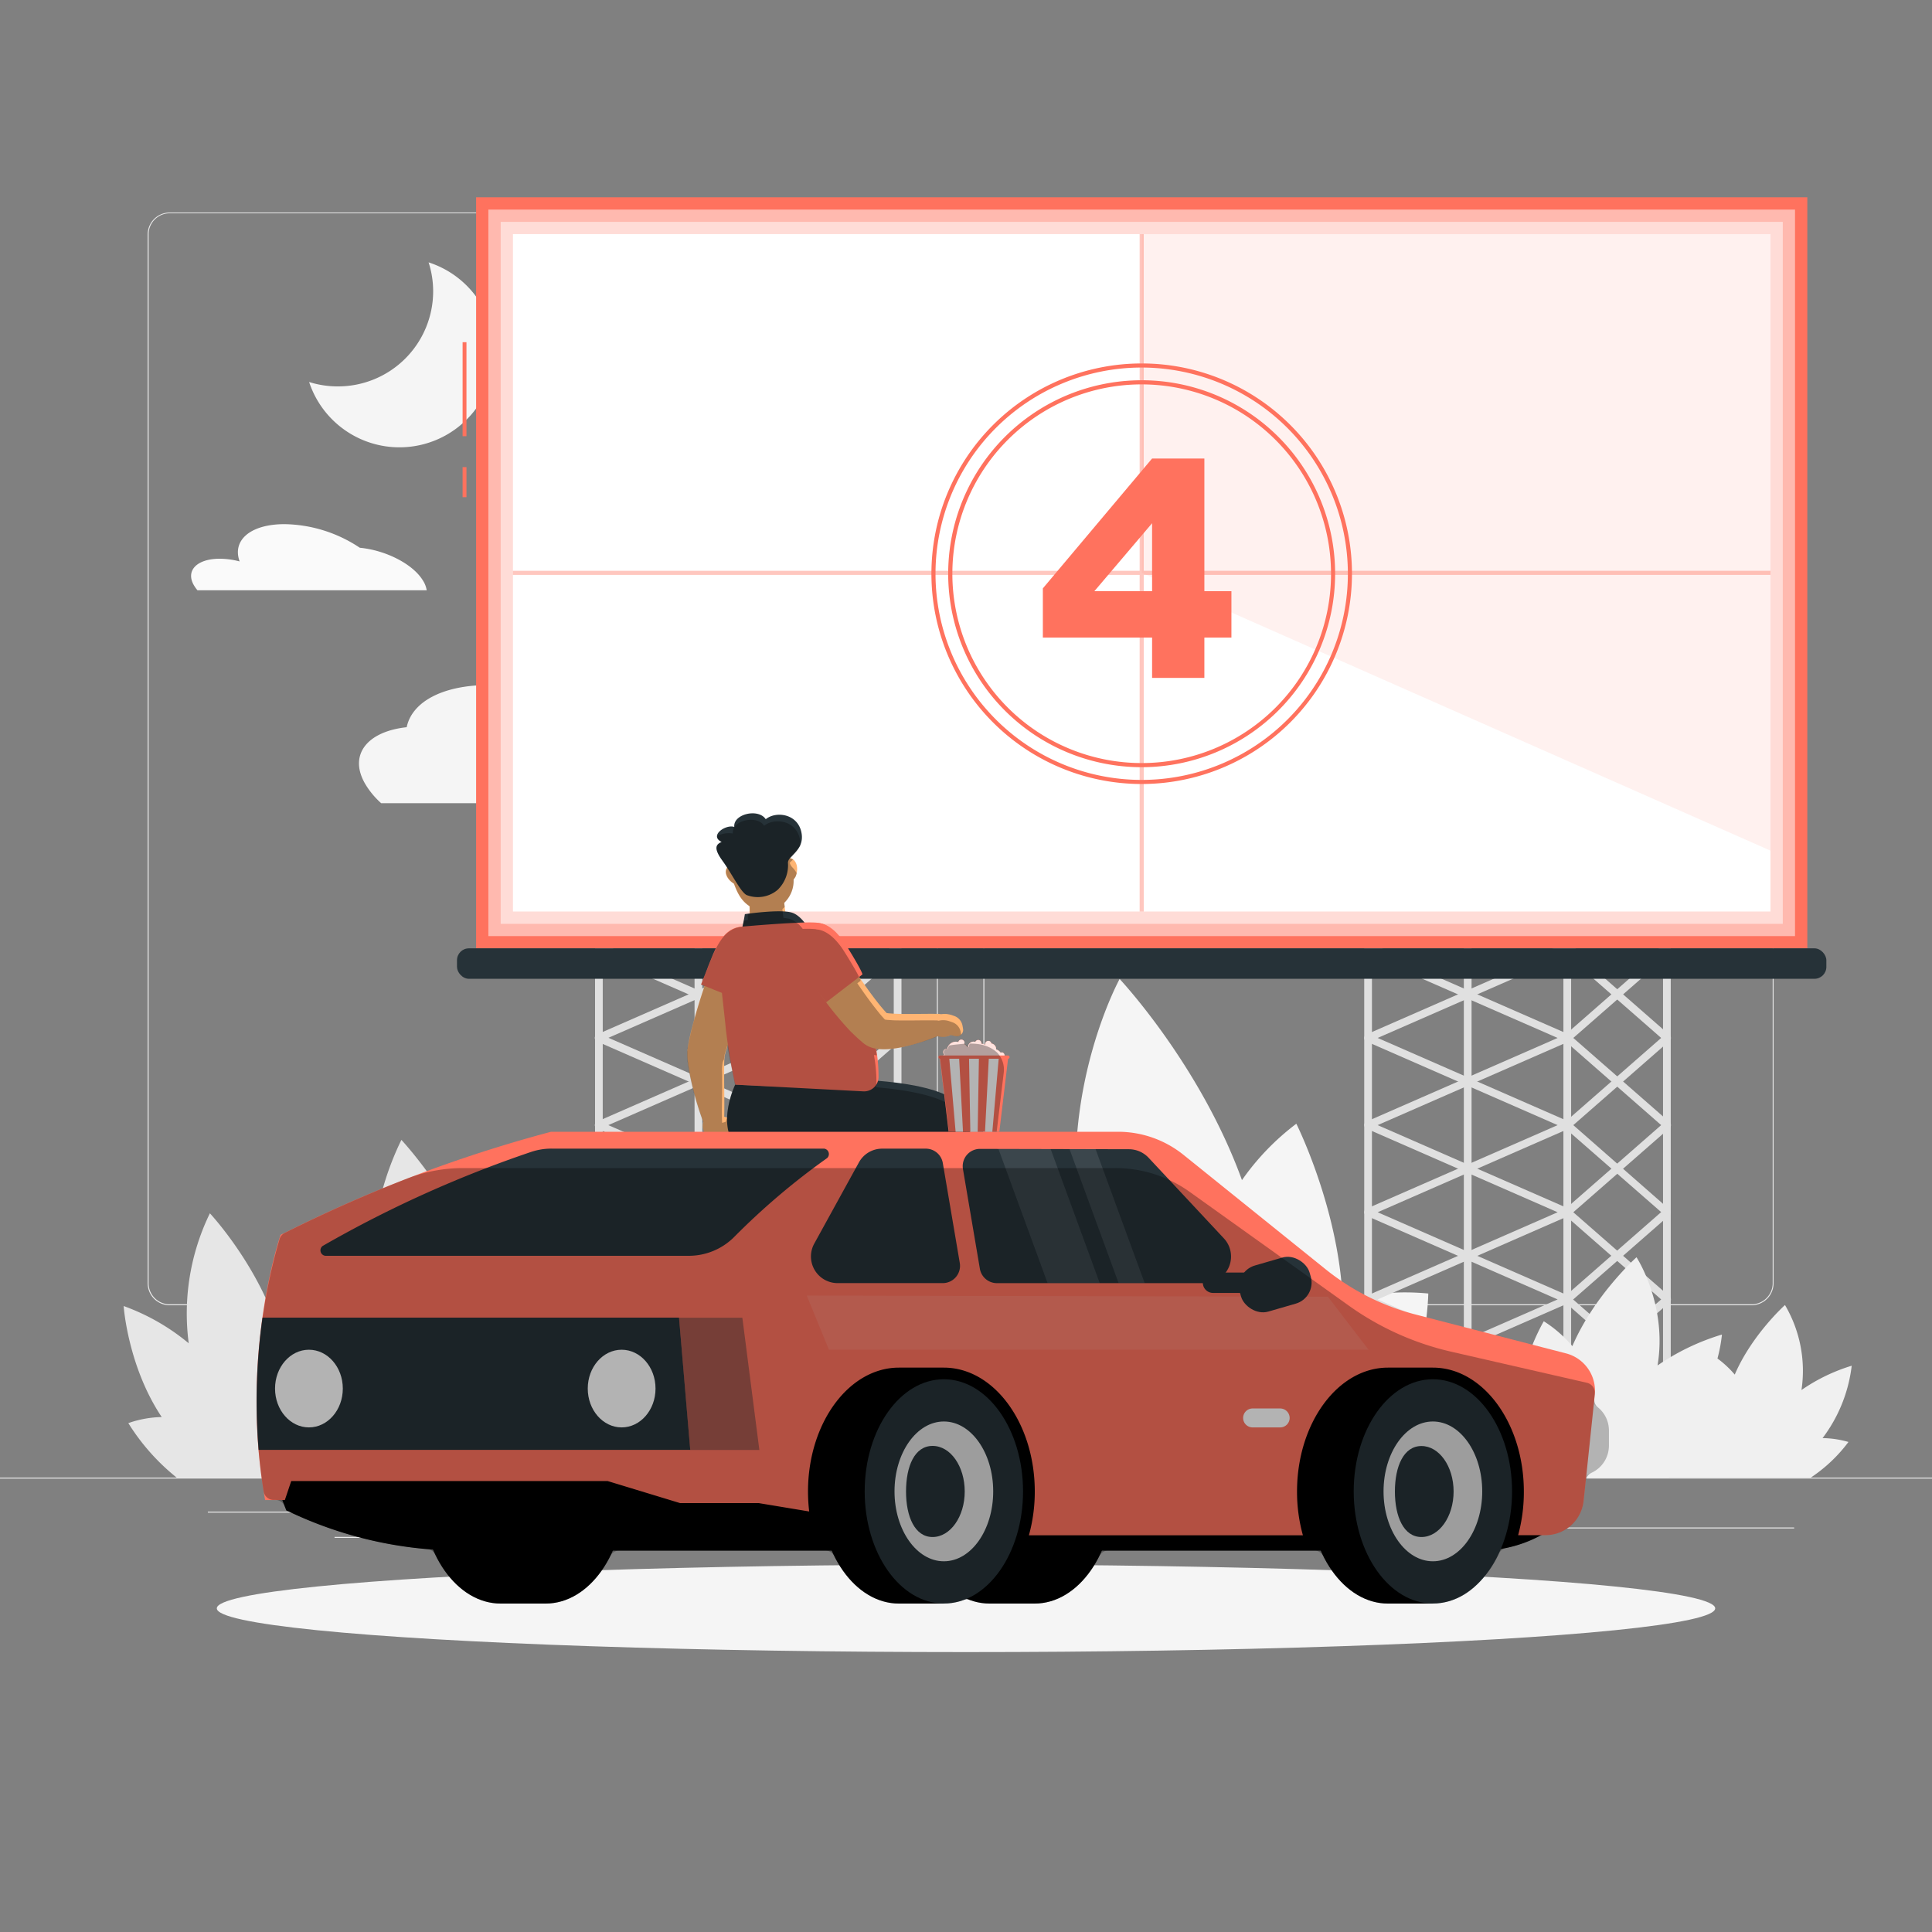 <svg xmlns="http://www.w3.org/2000/svg" viewBox="0 0 500 500"><rect x="0" y="0" width="500" height="500" fill="#808080" stroke="none"/><g id="freepik--background-complete--inject-5"><rect y="382.4" width="500" height="0.25" style="fill:#ebebeb"></rect><rect x="53.79" y="391.21" width="41.21" height="0.25" style="fill:#ebebeb"></rect><rect x="137.67" y="389.21" width="41.33" height="0.25" style="fill:#ebebeb"></rect><rect x="222.78" y="389.21" width="10" height="0.25" style="fill:#ebebeb"></rect><rect x="86.58" y="397.75" width="46.25" height="0.25" style="fill:#ebebeb"></rect><rect x="271.2" y="391.08" width="21.6" height="0.25" style="fill:#ebebeb"></rect><rect x="301.7" y="391.08" width="27.93" height="0.25" style="fill:#ebebeb"></rect><rect x="401.89" y="395.31" width="62.44" height="0.25" style="fill:#ebebeb"></rect><path d="M237,337.8H43.91a5.71,5.71,0,0,1-5.7-5.71V60.66A5.71,5.71,0,0,1,43.91,55H237a5.71,5.71,0,0,1,5.71,5.71V332.09A5.71,5.71,0,0,1,237,337.8ZM43.91,55.2a5.46,5.46,0,0,0-5.45,5.46V332.09a5.46,5.46,0,0,0,5.45,5.46H237a5.47,5.47,0,0,0,5.46-5.46V60.66A5.47,5.47,0,0,0,237,55.2Z" style="fill:#ebebeb"></path><path d="M453.31,337.8H260.21a5.72,5.72,0,0,1-5.71-5.71V60.66A5.72,5.72,0,0,1,260.21,55h193.1A5.71,5.71,0,0,1,459,60.66V332.09A5.71,5.71,0,0,1,453.31,337.8ZM260.21,55.2a5.47,5.47,0,0,0-5.46,5.46V332.09a5.47,5.47,0,0,0,5.46,5.46h193.1a5.47,5.47,0,0,0,5.46-5.46V60.66a5.47,5.47,0,0,0-5.46-5.46Z" style="fill:#ebebeb"></path><path d="M32,338a56,56,0,0,1,16.84,9.64A59.19,59.19,0,0,1,54.32,314s11,11.75,16.79,27.6a36.72,36.72,0,0,1,5.76-6.37,75.19,75.19,0,0,1-1.5-9.5A71.48,71.48,0,0,1,96.88,338a75.62,75.62,0,0,1,7-43s14.09,15,21.44,35.25a43.62,43.62,0,0,1,9.53-9.88s7.43,14.86,8.14,31a42.84,42.84,0,0,1,15-1.22s-.29,19.16-11,29.61a24.33,24.33,0,0,1-3.23,2.67h-98a56,56,0,0,1-12.55-14.13,27.77,27.77,0,0,1,8.64-1.57C33.05,353.55,32,338,32,338Z" style="fill:#e6e6e6"></path><path d="M183.53,316.82a82.93,82.93,0,0,1,24.87,14.24,87.41,87.41,0,0,1,8.13-49.73s16.29,17.34,24.78,40.76a54.67,54.67,0,0,1,8.52-9.41,109.28,109.28,0,0,1-2.21-14,105.83,105.83,0,0,1,31.76,18.19c-5-35.52,10.38-63.51,10.38-63.51s20.81,22.14,31.66,52.05a64.74,64.74,0,0,1,14.07-14.59s11,21.94,12,45.75a63.11,63.11,0,0,1,22.15-1.81s-.43,28.31-16.27,43.74a37.27,37.27,0,0,1-4.78,3.94H203.84c-11.35-8.7-18.54-20.87-18.54-20.87a41.06,41.06,0,0,1,12.76-2.31C185.12,339.8,183.53,316.82,183.53,316.82Z" style="fill:#f5f5f5"></path><path d="M431.39,382.4H354.06a1,1,0,0,1-1-1V201a1,1,0,0,1,1-1h77.33a1,1,0,0,1,1,1V381.4A1,1,0,0,1,431.39,382.4Zm-76.33-2h75.33V202H355.06Z" style="fill:#e0e0e0"></path><path d="M431.39,382.4a1,1,0,0,1-.66-.25L405,359.59a1,1,0,0,1,0-1.5l24.91-21.8L405,314.48a1,1,0,0,1,0-1.5l24.91-21.8L405,269.37a1,1,0,0,1,0-1.5l24.91-21.81L405,224.26a1,1,0,0,1,0-1.5l25.77-22.56a1,1,0,0,1,1.32,1.51l-24.92,21.8,24.92,21.8a1,1,0,0,1,0,1.51l-24.92,21.8,24.92,21.8a1,1,0,0,1,0,1.51l-24.92,21.8,24.92,21.8a1,1,0,0,1,.34.76,1,1,0,0,1-.34.75l-24.92,21.8,24.92,21.81a1,1,0,0,1-.66,1.75Z" style="fill:#e0e0e0"></path><path d="M405.61,382.4a1,1,0,0,1-.75-.34,1,1,0,0,1,.1-1.41l24.91-21.81L405,337a1,1,0,0,1-.35-.75,1,1,0,0,1,.35-.76l24.91-21.8L405,291.93a1,1,0,0,1,0-1.51l24.91-21.8L405,246.82a1,1,0,0,1,0-1.51l24.91-21.8L405,201.71a1,1,0,1,1,1.31-1.51l25.78,22.56a1,1,0,0,1,0,1.5l-24.92,21.8,24.92,21.81a1,1,0,0,1,0,1.5l-24.92,21.81L432.05,313a1,1,0,0,1,0,1.5l-24.92,21.81,24.92,21.8a1,1,0,0,1,0,1.5l-25.78,22.56A1,1,0,0,1,405.61,382.4Z" style="fill:#e0e0e0"></path><path d="M405.61,382.4a1,1,0,0,1-1-1V201a1,1,0,1,1,2,0V381.4A1,1,0,0,1,405.61,382.4Z" style="fill:#e0e0e0"></path><path d="M379.84,382.4a1,1,0,0,1-1-1V201a1,1,0,0,1,2,0V381.4A1,1,0,0,1,379.84,382.4Z" style="fill:#e0e0e0"></path><path d="M354.06,382.4a1,1,0,0,1-.92-.6,1,1,0,0,1,.52-1.32l49.46-21.64L353.66,337.2a1,1,0,0,1,0-1.83l49.46-21.64-49.46-21.64a1,1,0,0,1,0-1.83l49.46-21.64L353.66,247a1,1,0,0,1,0-1.83l49.46-21.64-49.46-21.64a1,1,0,1,1,.8-1.83L406,222.59a1,1,0,0,1,.6.92,1,1,0,0,1-.6.91l-49.46,21.64L406,267.7a1,1,0,0,1,0,1.84l-49.46,21.64L406,312.81a1,1,0,0,1,0,1.84l-49.46,21.64L406,357.93a1,1,0,0,1,.6.91,1,1,0,0,1-.6.92l-51.55,22.55A1,1,0,0,1,354.06,382.4Z" style="fill:#e0e0e0"></path><path d="M405.61,382.4a1,1,0,0,1-.4-.09l-51.55-22.55a1,1,0,0,1-.6-.92,1,1,0,0,1,.6-.91l49.46-21.64-49.46-21.64a1,1,0,0,1,0-1.84l49.46-21.63-49.46-21.64a1,1,0,0,1,0-1.84l49.46-21.64-49.46-21.64a1,1,0,0,1-.6-.91,1,1,0,0,1,.6-.92L405.21,200a1,1,0,1,1,.8,1.83l-49.46,21.64L406,245.15a1,1,0,0,1,0,1.83l-49.46,21.64L406,290.26a1,1,0,0,1,0,1.83l-49.46,21.64L406,335.37a1,1,0,0,1,0,1.83l-49.46,21.64L406,380.48a1,1,0,0,1-.4,1.92Z" style="fill:#e0e0e0"></path><path d="M128,91.33A24.62,24.62,0,0,1,80,98.86,24.32,24.32,0,0,0,87.48,100,24.62,24.62,0,0,0,112.1,75.42a24.31,24.31,0,0,0-1.18-7.52A24.61,24.61,0,0,1,128,91.33Z" style="fill:#f5f5f5"></path><path d="M93.12,141.76a36,36,0,0,0-19.48-6.11c-8.84,0-13.61,4.17-11.62,9.65a20.41,20.41,0,0,0-5.16-.7c-6,0-9,3.17-6.55,7.08a9.57,9.57,0,0,0,.79,1.08h59.33a6.6,6.6,0,0,0-1-2.56C106.82,145.94,99.82,142.4,93.12,141.76Z" style="fill:#fafafa"></path><path d="M105.25,188.2c1.35-6.5,9.19-10.92,21.36-10.92,15.79,0,33.52,7.46,42.05,17.26a21.23,21.23,0,0,1,7.69-1.25c10.77,0,23,5.67,27.3,12.65a11.54,11.54,0,0,1,1,1.93h-106a21.39,21.39,0,0,1-3.88-4.57C90,195.67,94.7,189.35,105.25,188.2Z" style="fill:#f5f5f5"></path><path d="M479.22,353.45a46.55,46.55,0,0,0-13,6.29,33.54,33.54,0,0,0-4.27-22s-8.55,7.66-13,18a26.22,26.22,0,0,0-4.47-4.16,40.33,40.33,0,0,0,1.16-6.2,59.53,59.53,0,0,0-16.67,8c2.62-15.68-5.44-28-5.44-28s-10.92,9.78-16.61,23a31.93,31.93,0,0,0-7.39-6.44s-5.76,9.69-6.31,20.2a39.19,39.19,0,0,0-11.62-.8s.23,12.5,8.54,19.31a19.39,19.39,0,0,0,2.51,1.74h76a39.32,39.32,0,0,0,9.73-9.21,25.33,25.33,0,0,0-6.7-1A38.53,38.53,0,0,0,479.22,353.45Z" style="fill:#f0f0f0"></path><path d="M232.3,382.4H155a1,1,0,0,1-1-1V201a1,1,0,0,1,1-1H232.3a1,1,0,0,1,1,1V381.4A1,1,0,0,1,232.3,382.4Zm-76.33-2H231.3V202H156Z" style="fill:#e0e0e0"></path><path d="M232.3,382.4a1,1,0,0,1-.65-.25l-25.78-22.56a1,1,0,0,1,0-1.5l24.92-21.8-24.92-21.81a1,1,0,0,1,0-1.5l24.92-21.8-24.92-21.81a1,1,0,0,1,0-1.5l24.92-21.81-24.92-21.8a1,1,0,0,1,0-1.5l25.78-22.56a1,1,0,1,1,1.31,1.51L208,223.51,233,245.31a1,1,0,0,1,0,1.51L208,268.62,233,290.42a1,1,0,0,1,0,1.51L208,313.73,233,335.53a1,1,0,0,1,.34.76,1,1,0,0,1-.34.75L208,358.84,233,380.65a1,1,0,0,1,.1,1.41A1,1,0,0,1,232.3,382.4Z" style="fill:#e0e0e0"></path><path d="M206.53,382.4a1,1,0,0,1-.76-.34,1,1,0,0,1,.1-1.41l24.92-21.81L205.87,337a1,1,0,0,1-.34-.75,1,1,0,0,1,.34-.76l24.92-21.8-24.92-21.8a1,1,0,0,1,0-1.51l24.92-21.8-24.92-21.8a1,1,0,0,1,0-1.51l24.92-21.8-24.92-21.8a1,1,0,1,1,1.31-1.51L233,222.76a1,1,0,0,1,0,1.5L208,246.06,233,267.87a1,1,0,0,1,0,1.5L208,291.18,233,313a1,1,0,0,1,0,1.5L208,336.29,233,358.09a1,1,0,0,1,0,1.5l-25.78,22.56A1,1,0,0,1,206.53,382.4Z" style="fill:#e0e0e0"></path><path d="M206.53,382.4a1,1,0,0,1-1-1V201a1,1,0,0,1,2,0V381.4A1,1,0,0,1,206.53,382.4Z" style="fill:#e0e0e0"></path><path d="M180.75,382.4a1,1,0,0,1-1-1V201a1,1,0,0,1,2,0V381.4A1,1,0,0,1,180.75,382.4Z" style="fill:#e0e0e0"></path><path d="M155,382.4a1,1,0,0,1-.92-.6,1,1,0,0,1,.52-1.32L204,358.84,154.57,337.2a1,1,0,0,1,0-1.83L204,313.73l-49.46-21.64a1,1,0,0,1,0-1.83L204,268.62,154.57,247a1,1,0,0,1,0-1.83L204,223.51l-49.46-21.64a1,1,0,0,1-.52-1.32,1,1,0,0,1,1.32-.51l51.56,22.55a1,1,0,0,1,.6.92,1,1,0,0,1-.6.91l-49.46,21.64,49.46,21.64a1,1,0,0,1,0,1.84l-49.46,21.64,49.46,21.63a1,1,0,0,1,0,1.84l-49.46,21.64,49.46,21.64a1,1,0,0,1,.6.91,1,1,0,0,1-.6.92l-51.56,22.55A.93.93,0,0,1,155,382.4Z" style="fill:#e0e0e0"></path><path d="M206.53,382.4a.93.93,0,0,1-.4-.09l-51.56-22.55a1,1,0,0,1-.6-.92,1,1,0,0,1,.6-.91L204,336.29l-49.46-21.64a1,1,0,0,1,0-1.84L204,291.18l-49.46-21.64a1,1,0,0,1,0-1.84L204,246.06l-49.46-21.64a1,1,0,0,1-.6-.91,1,1,0,0,1,.6-.92L206.13,200a1,1,0,0,1,.8,1.83l-49.46,21.64,49.46,21.64a1,1,0,0,1,0,1.83l-49.46,21.64,49.46,21.64a1,1,0,0,1,0,1.83l-49.46,21.64,49.46,21.64a1,1,0,0,1,0,1.83l-49.46,21.64,49.46,21.64a1,1,0,0,1-.4,1.92Z" style="fill:#e0e0e0"></path></g><g id="freepik--Shadow--inject-5"><ellipse id="freepik--path--inject-5" cx="250" cy="416.24" rx="193.89" ry="11.32" style="fill:#f5f5f5"></ellipse></g><g id="freepik--Screen--inject-5"><rect x="119.72" y="88.56" width="1" height="24.33" style="fill:#FF725E"></rect><rect x="119.72" y="120.89" width="1" height="7.78" style="fill:#FF725E"></rect><rect x="123.22" y="51.06" width="344.51" height="194.37" style="fill:#FF725E"></rect><rect x="201.46" y="-20.83" width="188.02" height="338.16" transform="translate(443.72 -147.22) rotate(90)" style="fill:#fff;opacity:0.5"></rect><rect x="204.64" y="-17.66" width="181.67" height="331.8" transform="translate(443.72 -147.22) rotate(90)" style="fill:#fff;opacity:0.5"></rect><rect x="207.81" y="-14.48" width="175.31" height="325.45" transform="translate(443.72 -147.22) rotate(90)" style="fill:#fff"></rect><polygon points="295.47 148.25 295.47 60.59 458.19 60.59 458.19 220.14 295.47 148.25" style="fill:#FF725E;opacity:0.1"></polygon><rect x="118.27" y="245.43" width="354.39" height="7.88" rx="3.08" style="fill:#263238"></rect><g style="opacity:0.4"><rect x="294.94" y="60.59" width="1.06" height="175.31" style="fill:#FF725E"></rect><rect x="132.75" y="147.72" width="325.45" height="1.06" style="fill:#FF725E"></rect></g><path d="M298.16,165H269.89V152.27l28.27-33.61h13.53V153h7v12h-7v10.44H298.16Zm0-12V135.41L283.22,153Z" style="fill:#FF725E"></path><path d="M295.47,202.9a54.42,54.42,0,1,1,54.42-54.42A54.48,54.48,0,0,1,295.47,202.9Zm0-107.78a53.36,53.36,0,1,0,53.36,53.36A53.42,53.42,0,0,0,295.47,95.12Z" style="fill:#FF725E"></path><path d="M295.47,198.55a50.07,50.07,0,1,1,50.06-50.07A50.12,50.12,0,0,1,295.47,198.55Zm0-99.07a49,49,0,1,0,49,49A49.05,49.05,0,0,0,295.47,99.48Z" style="fill:#FF725E"></path></g><g id="freepik--Character--inject-5"><path d="M196.35,248.55,192.46,259c-1.29,3.45-2.61,6.92-3.72,10.3-.29.85-.55,1.67-.81,2.5l-.33,1.19-.08.3a.44.44,0,0,0,0-.12l0,.09,0,.2c-.06.62-.11,1.5-.11,2.36v2.69c0,3.66.11,7.45,0,11.22v0a2.73,2.73,0,0,1-5.29.86,81.48,81.48,0,0,1-3.28-11.11c-.21-1-.4-1.92-.56-2.92a25.82,25.82,0,0,1-.39-3.26v-.51l0-.61c0-.23,0-.55.09-.82L178,271l.29-1.57c.21-1,.42-2,.67-2.94,1-3.85,2.09-7.5,3.31-11.14s2.55-7.17,4-10.74a5.41,5.41,0,0,1,10.08,4Z" style="fill:#ffb573"></path><path d="M192.05,239.87c5.88-.23,8.89,4,4.61,12.15-3.67,7-4.23,7.22-4.23,7.22l-11-4.46C184.45,247.7,186,240.11,192.05,239.87Z" style="fill:#FF725E"></path><path d="M187.72,289.08l-.86-.22c-2.48-.41-3,.2-4.78,1.37h0a3.33,3.33,0,0,0,3.68,4.41,3.78,3.78,0,0,0,1.43-.57l1.24.2a1.65,1.65,0,0,0,1.86-2l-.2-.78A3.27,3.27,0,0,0,187.72,289.08Z" style="fill:#ffb573"></path><polygon points="245.54 331.53 250.12 328.09 243.3 316.4 238.72 319.84 245.54 331.53" style="fill:#ffb573"></polygon><path d="M249.5,326.43l-5.58,3.29a.41.41,0,0,0-.17.56l2.33,4.57a1,1,0,0,0,1.39.37c1.92-1.17,2.57-1.92,5-3.37,1.51-.89,4.35-2.35,6.83-3.91s.21-3-1.24-2.31c-2.26,1-5.5.88-7.56.61A1.64,1.64,0,0,0,249.5,326.43Z" style="fill:#263238"></path><path d="M251.77,326.26a6.74,6.74,0,0,1-1.43.6.13.13,0,0,1-.16-.18c.09-.2.93-2,1.68-2.11a.49.49,0,0,1,.46.17.74.74,0,0,1,.23.71A1.59,1.59,0,0,1,251.77,326.26Zm-1.21.25c1-.35,1.63-.76,1.73-1.13a.5.5,0,0,0-.16-.46.26.26,0,0,0-.23-.09C251.5,324.9,250.92,325.8,250.56,326.51Z" style="fill:#FF725E"></path><path d="M250.37,326.85l-.06,0a.14.14,0,0,1-.12-.06c0-.05-1-1.42-.78-2.2a.69.69,0,0,1,.4-.45.52.52,0,0,1,.63.11,3,3,0,0,1,0,2.53Zm-.51-2.41a.37.37,0,0,0-.19.25,3,3,0,0,0,.61,1.77,2.78,2.78,0,0,0,0-2,.24.24,0,0,0-.32,0Z" style="fill:#FF725E"></path><polygon points="238.72 319.84 243.3 316.4 247.2 323.09 242.48 326.29 238.72 319.84" style="opacity:0.2"></polygon><path d="M207.05,281.45s27.4,4.3,28.9,9.8a141.4,141.4,0,0,0,11.2,29l-7.84,3.48s-12.24-10.25-16.7-22.58c-20.66,1.21-28.32.73-32.45-4.78-4.56-6.09.13-15.65.13-15.65Z" style="fill:#263238"></path><polygon points="240.06 325.85 248.11 320.99 246.72 317.73 238.04 323.18 240.06 325.85" style="fill:#FF725E"></polygon><path d="M192.92,229.31l4-2.3,5.86,3.61a41.7,41.7,0,0,0,.58,6.06,3.5,3.5,0,0,0,2.7,3c.76.25,1.48.57,1.64,1.24s-.31,1.86-3.61,2.59a17.66,17.66,0,0,1-9.51-.61c-1.46-.46-1.25-1.11-1-2.47C194.19,237,194.26,232.67,192.92,229.31Z" style="fill:#ffb573"></path><path d="M191.49,242.2a40,40,0,0,0,1.28-5.62s9.08-1.35,12.18-.39,5.37,6,5.37,6Z" style="fill:#263238"></path><path d="M188.46,224.24c1.73,5.3,2.47,8.5,5.9,10.51,5.17,3,11.15-1.28,11-7-.11-5.17-2.92-13-8.74-13.66A7.74,7.74,0,0,0,188.46,224.24Z" style="fill:#ffb573"></path><path d="M202.22,223.9a5.15,5.15,0,0,0,.5,3.59c.8,1.4,2.55.72,3.19-.72s.54-3.48-.68-4.37S202.57,222.39,202.22,223.9Z" style="fill:#ffb573"></path><path d="M191.08,224.24a5.09,5.09,0,0,1,2.09,3c.37,1.56-1.37,2.27-2.82,1.65s-2.77-2.17-2.5-3.65S189.79,223.37,191.08,224.24Z" style="fill:#ffb573"></path><path d="M201.21,230.33a8,8,0,0,1-8,1.3c-1.6-.85-3.81-5.55-6.24-8.88s-1.63-4.25-.21-4.87c-3.34-1.59,1.07-4.62,3.27-3.87-.35-3.37,6.27-4.88,8.14-2,2.79-2.25,8.6-1.35,9.31,3.85.6,4.37-3.73,5.61-3.55,7.53A8.83,8.83,0,0,1,201.21,230.33Z" style="fill:#263238"></path><polygon points="260.76 334.2 265.59 331.04 259.41 319.16 254.58 322.32 260.76 334.2" style="fill:#ffb573"></polygon><polygon points="257.58 328.08 262.5 325.09 259.41 319.16 254.58 322.32 257.58 328.08" style="opacity:0.2"></polygon><path d="M264.77,328.51l-6.42.9a.41.41,0,0,0-.37.45l.4,5.12a1,1,0,0,0,1.14.87c2.23-.35,3.1-1,5.88-1.56a74.81,74.81,0,0,0,8.14-1.69c2.24-.78,1.77-2.92-.14-2.71-2.46.27-5.81-.12-7.6-1.16A1.66,1.66,0,0,0,264.77,328.51Z" style="fill:#263238"></path><path d="M221.33,279.42s25.63.26,28,8.25C256.28,310.41,262,321,262,321l-7.49,4.54s-12.88-12.44-17.92-28.46c-12.11-.57-29.82,6.77-34.84-2.22-4.42-7.95-.54-13.65-.54-13.65Z" style="fill:#263238"></path><polygon points="254.85 327.6 263.6 322.59 262.33 318.96 252.7 324.3 254.85 327.6" style="fill:#FF725E"></polygon><path d="M266.93,329.23a7.28,7.28,0,0,1-1.55,0,.14.14,0,0,1-.12-.09.15.15,0,0,1,0-.14c.16-.15,1.63-1.48,2.36-1.3a.48.48,0,0,1,.36.33.74.74,0,0,1-.06.74A1.6,1.6,0,0,1,266.93,329.23Zm-1.21-.24c1,.06,1.8-.08,2-.38a.49.49,0,0,0,0-.49.23.23,0,0,0-.17-.16C267.2,327.86,266.32,328.48,265.72,329Z" style="fill:#FF725E"></path><path d="M265.41,329.23h-.06a.15.15,0,0,1-.09-.1c0-.07-.37-1.69.13-2.33a.64.64,0,0,1,.53-.26.51.51,0,0,1,.54.33,2.92,2.92,0,0,1-1,2.33A.07.07,0,0,1,265.41,329.23Zm.46-2.42a.38.38,0,0,0-.27.16,2.9,2.9,0,0,0-.12,1.86,2.76,2.76,0,0,0,.73-1.87c0-.07-.08-.16-.28-.16Z" style="fill:#FF725E"></path><path d="M211.44,238.8c-3.54-.41-19.31,1-19.31,1a6.32,6.32,0,0,0-6,6.06c-.18,4.91,1.17,14.73,1.7,20.27a134.55,134.55,0,0,0,2.47,14.58l33.06,1.73a3.74,3.74,0,0,0,4-3.68c.06-13.82-6.21-19.62-10.34-34.66C216.28,241.6,215,239.22,211.44,238.8Z" style="fill:#FF725E"></path><path d="M216.32,243.84c1.82,2.74,3.71,5.61,5.59,8.36s3.81,5.5,5.79,7.94c.48.6,1,1.19,1.46,1.72l.36.39.18.19.09.1s.06.06,0,0l-.19-.15a2.21,2.21,0,0,0-.84-.41c-.1,0-.11,0-.05,0a6.22,6.22,0,0,0,1.63.29c.71.06,1.5.1,2.3.12,3.21.08,6.68-.05,10.1,0h.09a2.73,2.73,0,0,1,1,5.24A52,52,0,0,1,233.46,271a27.75,27.75,0,0,1-2.89.45,15.92,15.92,0,0,1-3.55,0,7.82,7.82,0,0,1-1.32-.29,6.44,6.44,0,0,1-2-1l-.32-.25-.1-.09-.15-.12-.29-.26-.58-.5c-.76-.68-1.45-1.36-2.12-2a87.56,87.56,0,0,1-7-8.44c-2.13-2.9-4.11-5.79-6-8.92a5.41,5.41,0,0,1,9.14-5.79Z" style="fill:#ffb573"></path><path d="M206.32,242.68c2.79-5.19,7.92-5.65,12.81,2.18,4.2,6.74,4.07,7.32,4.07,7.32l-9.43,7.24C209.22,253.2,203.47,248,206.32,242.68Z" style="fill:#FF725E"></path><path d="M246.93,262.92l-.84-.29c-2.44-.59-3,0-4.87,1l-1.31,2.94c3.46,3,6.11,1.29,6.11,1.29l1.22.29a1.65,1.65,0,0,0,2-1.88l-.14-.79A3.28,3.28,0,0,0,246.93,262.92Z" style="fill:#ffb573"></path><path d="M254.08,326.42l-1.38-2.12.43-.24a84.92,84.92,0,0,1-11.19-15.12c1.28,3.16,2.45,5.73,3.35,7.62-1.28-1.83-2.58-3.84-3.83-6,1.69,4.15,3.18,7.3,4.14,9.2l.64-.41.95,2.2-.66.4.57,1-1,.63,2.71,4.65.26-.15a1.18,1.18,0,0,1,.37-.14,2.71,2.71,0,0,1-.46-1.68s0-.05,0-.08l.21.36a3.41,3.41,0,0,0,.49,1.35h.19a2.53,2.53,0,0,0-.11-1.79l0,0a2.92,2.92,0,0,1-.14-.31.46.46,0,0,1,.35.14l.18.34a2.92,2.92,0,0,1,.09,1.13c.32-.53.76-1.1,1.17-1.16a.44.44,0,0,1,.35.1l-.14.07h.26a.73.73,0,0,1,.21.7,1.53,1.53,0,0,1-.77.81l-.17.09a20,20,0,0,0,2.48.07l-1.06-1.63C253.05,326.43,253.56,326.44,254.08,326.42Zm-1.76-1.68a.74.74,0,0,1,.23.71l0,.07-.23-.25a.49.49,0,0,0-.15-.35.26.26,0,0,0-.23-.09h0l-.18-.21.15-.06A.49.49,0,0,1,252.32,324.74Zm-5.6-7,.79,1.84-1.2-1.59Zm5.51,8.18h0l0,0Z" style="fill:none"></path><path d="M251.81,327a.48.48,0,0,0-.16-.46.26.26,0,0,0-.22-.09c-.36.06-.85.77-1.21,1.43l.39,0C251.3,327.61,251.74,327.29,251.81,327Z" style="fill:none"></path><path d="M187.93,271.75l-.33,1.19-.08.3a.44.44,0,0,0,0-.12l0,.09,0,.2c0,.2,0,.45-.06.7l0,0a3.88,3.88,0,0,0-.35.78,9.67,9.67,0,0,0-.15,2.46v2.7c.05,3.43-.17,7.34,0,10.52l.93-.28c.14-.34.18-.64.37-1.08a23.68,23.68,0,0,1,2.1-8.55c-.53-2.95-1.31-5.94-1.94-10.23Z" style="fill:none"></path><path d="M267.27,330.22a.46.46,0,0,0,0-.49.23.23,0,0,0-.17-.16c-.35-.08-1.07.38-1.65.84l.4.2C266.59,330.59,267.09,330.46,267.27,330.22Z" style="fill:none"></path><path d="M251.89,324.84h0a.26.26,0,0,1,.23.09.49.49,0,0,1,.15.35l.23.25,0-.07a.74.74,0,0,0-.23-.71.49.49,0,0,0-.46-.17l-.15.06Z" style="opacity:0.3"></path><path d="M246.72,317.73l-.41.25,1.2,1.59Z" style="opacity:0.3"></path><path d="M265.4,334.29a74.81,74.81,0,0,0,8.14-1.69,2.87,2.87,0,0,0,.89-.49,1.45,1.45,0,0,0-1.5-.61,16.15,16.15,0,0,1-6.47-.66,1.65,1.65,0,0,0,1-.45.76.76,0,0,0,.06-.75.48.48,0,0,0-.36-.33c-.4-.1-1,.26-1.53.62a2.85,2.85,0,0,0,.36-1.09l-.07,0,.08-.06a1.09,1.09,0,0,0,0-.26.47.47,0,0,0-.15-.19l-.14.22,0,.06a2.51,2.51,0,0,1-.61,1.69l-.16-.06a2.57,2.57,0,0,1,.16-1.62.4.4,0,0,1,.27-.16h0l0-.26a.77.77,0,0,0-.26.07,2.83,2.83,0,0,0,0,.3,1.51,1.51,0,0,0-.3,0,2.92,2.92,0,0,0-.17,1.62,1.79,1.79,0,0,0-.4,0l-.45.07-2.56-4.93,1-.58-.54-1,1-.56-.88-2.52-1,.57c-1.76-3.59-6.47-13.94-11.91-31.86-1.68-5.54-14.52-7.36-22.23-8a3.85,3.85,0,0,0,.15-1,39.37,39.37,0,0,0-.64-7.35l.35.06.39,0q-.12-.87-.27-1.71l.36.07a15.92,15.92,0,0,0,3.55,0,27.75,27.75,0,0,0,2.89-.45,52.2,52.2,0,0,0,9.27-2.83,4.3,4.3,0,0,0,3.29-.3l1.22.3a1.65,1.65,0,0,0,1.52-.4l-.12-.66a3.28,3.28,0,0,0-2.18-2.56l-.84-.29a4.94,4.94,0,0,0-2.67-.1,2.8,2.8,0,0,0-.58-.08h-.09c-3.42-.06-6.89.07-10.11,0-.79,0-1.58-.06-2.29-.12-.3,0-.59-.06-.86-.1l-.33-.36c-.48-.52-1-1.12-1.46-1.72-1.83-2.26-3.61-4.76-5.35-7.31l.85-.65a2.79,2.79,0,0,0-.36-.92l0,0h0c-.45-.94-1.45-2.77-3.69-6.36-2.47-4-5-5.79-7.27-6-.14,0-.26-.07-.42-.09a27.69,27.69,0,0,0-3.24-.06,7.35,7.35,0,0,0-3.25-2.55,8.33,8.33,0,0,0-1.73-.28c-.08-.6-.19-1.44-.28-2.27.19-.18.39-.36.6-.53,0-.35-.09-.72-.13-1.08a8,8,0,0,0,2.46-5.91c0-.07,0-.13,0-.2a2.92,2.92,0,0,0,.52-.76,4.13,4.13,0,0,0,.25-.84,6.67,6.67,0,0,0-1-1.38,2.74,2.74,0,0,1-.79-1.32c.27-.27.56-.53.85-.81l0,0a1.69,1.69,0,0,0-.75-.32,15.43,15.43,0,0,0,2.58-3.22,6.36,6.36,0,0,0,0-1.36c-.71-5.19-6.52-6.1-9.31-3.85-1.52-2.36-6.16-1.81-7.67.28a.22.22,0,0,0,0,.08h0a2.44,2.44,0,0,0-.43,1.63,6.65,6.65,0,0,0-4,.62c-.1.58.2,1.16,1.18,1.63-1.42.62-2.21,1.54.21,4.87.4.55.8,1.14,1.18,1.74a1.92,1.92,0,0,0-.31.71c-.24,1.31.88,2.73,2.05,3.42.95,2.63,2,4.51,4.06,5.87,0,.64,0,1.29,0,1.93l-.49.06c0,.52,0,1,0,1.55l-1,.13c-.09.47-.2,1-.35,1.62h0a6.24,6.24,0,0,0-3,.91,1.64,1.64,0,0,0-.22.14l-.29.2c-3.39,2.41-4.88,8.23-7.26,13.75l.93.37-.06.16c-1.22,3.64-2.35,7.29-3.31,11.14-.25.95-.46,1.95-.67,2.94L178,271l-.07.39c0,.27-.08.59-.09.82l0,.61v.51a25.82,25.82,0,0,0,.39,3.26c.16,1,.35,2,.56,2.92a81.41,81.41,0,0,0,3.24,11,3.32,3.32,0,0,0,3.74,4.19,3.78,3.78,0,0,0,1.43-.57l1.24.2a1.55,1.55,0,0,0,.57,0,9.55,9.55,0,0,0,1.16,2.09c4.13,5.51,11.79,6,32.45,4.78,3.74,10.34,12.95,19.21,15.82,21.81l-.39.25,2,2.67,1.6-1,.82,1.4h0l1.86,3.18-.42.25a.41.41,0,0,0-.17.56l2.33,4.57a1,1,0,0,0,1.39.37c1.92-1.17,2.57-1.92,5-3.37,1.23-.72,3.35-1.83,5.44-3.07l.34.65a.41.41,0,0,0-.3.43l.4,5.12a1,1,0,0,0,1.14.87C261.75,335.5,262.62,334.88,265.4,334.29Zm1.73-4.72a.23.23,0,0,1,.17.16.46.46,0,0,1,0,.49c-.18.24-.68.37-1.39.39l-.4-.2C266.06,330,266.78,329.49,267.13,329.57Zm-78.94-40.33c-.19.44-.23.74-.37,1.08l-.93.28c-.17-3.18.05-7.09,0-10.52v-2.7a9.67,9.67,0,0,1,.15-2.46,3.88,3.88,0,0,1,.35-.78l0,0c0-.25,0-.5.06-.7l0-.2,0-.09a.44.44,0,0,1,0,.12l.08-.3.33-1.19.42-1.29c.63,4.29,1.41,7.28,1.94,10.23A23.68,23.68,0,0,0,188.19,289.24Zm62,38.63c.36-.66.85-1.37,1.21-1.43a.26.26,0,0,1,.22.09.48.48,0,0,1,.16.46c-.07.3-.51.62-1.2.92Zm3.39.16a20,20,0,0,1-2.48-.07l.17-.09a1.53,1.53,0,0,0,.77-.81.73.73,0,0,0-.21-.7h-.26l.14-.07a.44.44,0,0,0-.35-.1c-.41.06-.85.63-1.17,1.16a2.92,2.92,0,0,0-.09-1.13l-.18-.34a.46.46,0,0,0-.35-.14,2.92,2.92,0,0,0,.14.31l0,0a2.53,2.53,0,0,1,.11,1.79h-.19a3.41,3.41,0,0,1-.49-1.35l-.21-.36s0,.05,0,.08a2.71,2.71,0,0,0,.46,1.68,1.18,1.18,0,0,0-.37.14l-.26.15-2.71-4.65,1-.63-.57-1,.66-.4-.95-2.2-.64.41c-1-1.9-2.45-5.05-4.14-9.2,1.25,2.17,2.55,4.18,3.83,6-.9-1.89-2.07-4.46-3.35-7.62a84.92,84.92,0,0,0,11.19,15.12l-.43.24,1.38,2.12c-.52,0-1,0-1.53,0Z" style="opacity:0.3"></path><path d="M252.23,325.91h0l0,0Z" style="opacity:0.3"></path><path d="M141.2,357H129.58c-11.32,0-20.49,13-20.49,29s9.17,29,20.49,29H141.2c11.32,0,20.49-13,20.49-29S152.52,357,141.2,357Z"></path><path d="M267.76,357H256.13c-11.31,0-20.49,13-20.49,29s9.18,29,20.49,29h11.63c11.32,0,20.49-13,20.49-29S279.08,357,267.76,357Z"></path><path d="M205.13,349.31,69.54,371.61V379l4.56,11.91,2.74,1.24a103.83,103.83,0,0,0,42.61,9.15H383.12a32.85,32.85,0,0,0,23.25-9.63h0l-13.68-42.32Z"></path><path d="M408.66,381.88h0a7.75,7.75,0,0,1-7.73-7.73v-3.93a7.75,7.75,0,0,1,7.73-7.73h0a7.75,7.75,0,0,1,7.73,7.73v3.93A7.75,7.75,0,0,1,408.66,381.88Z" style="fill:#fff"></path><path d="M412.74,360.86l-2.89,27.53A10,10,0,0,1,400,397.3h-7.11A42.36,42.36,0,0,0,394.37,386c0-17.67-10.57-32.06-23.54-32.06H359.21c-13,0-23.54,14.39-23.54,32.06a42,42,0,0,0,1.52,11.33H266.28A42.36,42.36,0,0,0,267.8,386c0-17.67-10.56-32.06-23.53-32.06H232.65c-13,0-23.54,14.39-23.54,32.06a43.77,43.77,0,0,0,.31,5.17L196.35,389H176l-18.76-5.71H75.37l-1.65,4.92H68.61c-6.76-37.52,4-68.62,4-68.62a359.36,359.36,0,0,1,70-26.69H289.39a27,27,0,0,1,16.93,6l36.74,29.58a61.77,61.77,0,0,0,23.39,11.74l38.9,10.05A10,10,0,0,1,412.74,360.86Z" style="fill:#FF725E"></path><path d="M83.49,322.46a302.5,302.5,0,0,1,54.1-24.39,16.5,16.5,0,0,1,5.14-.81h70.54a1.42,1.42,0,0,1,.79,2.45A183,183,0,0,0,190.13,320a16.59,16.59,0,0,1-11.86,5H84.2A1.42,1.42,0,0,1,83.49,322.46Z" style="fill:#263238"></path><path d="M175.73,341H67.93a153.33,153.33,0,0,0-1,34.22h111.7Z" style="fill:#263238"></path><polygon points="192.12 341.03 175.73 341.03 178.61 375.25 196.52 375.25 192.12 341.03" style="fill:#263238;opacity:0.4"></polygon><path d="M244,301l4.39,25.85a4.47,4.47,0,0,1-4.41,5.22H216.78a6.9,6.9,0,0,1-6.06-10.21l11.55-21a6.86,6.86,0,0,1,6-3.59l11.26,0A4.47,4.47,0,0,1,244,301Z" style="fill:#263238"></path><path d="M311.68,332.08H258a4.48,4.48,0,0,1-4.41-3.73l-4.38-25.81a4.47,4.47,0,0,1,4.42-5.21l38.61.09a7,7,0,0,1,5,2.19l19.5,20.88A6.89,6.89,0,0,1,311.68,332.08Z" style="fill:#263238"></path><ellipse cx="160.88" cy="359.36" rx="8.77" ry="10.05" style="fill:#fff"></ellipse><ellipse cx="79.95" cy="359.36" rx="8.77" ry="10.05" style="fill:#fff"></ellipse><path d="M232.65,357h11.62v58H232.65c-11.32,0-20.49-13-20.49-29S221.33,357,232.65,357Z"></path><ellipse cx="244.27" cy="385.97" rx="20.49" ry="29.02" style="fill:#263238"></ellipse><ellipse cx="244.27" cy="385.97" rx="12.77" ry="18.09" style="fill:#e0e0e0"></ellipse><path d="M234.48,386c0,6.51,2.28,11.78,6.87,11.78s8.32-5.27,8.32-11.78S246,374.2,241.35,374.2,234.48,379.47,234.48,386Z" style="fill:#263238"></path><path d="M359.2,357h11.63v58H359.2c-11.31,0-20.48-13-20.48-29S347.89,357,359.2,357Z"></path><ellipse cx="370.83" cy="385.97" rx="20.49" ry="29.02" style="fill:#263238"></ellipse><ellipse cx="370.83" cy="385.97" rx="12.77" ry="18.09" style="fill:#e0e0e0"></ellipse><path d="M361,386c0,6.51,2.28,11.78,6.87,11.78s8.32-5.27,8.32-11.78-3.73-11.77-8.32-11.77S361,379.47,361,386Z" style="fill:#263238"></path><polygon points="343.67 335.59 208.78 335.28 214.53 349.31 354.18 349.31 343.67 335.59" style="fill:#fff;opacity:0.1"></polygon><rect x="320.69" y="326.2" width="18.76" height="12.42" rx="5.67" transform="translate(-79.37 104.82) rotate(-16.13)" style="fill:#263238"></rect><path d="M331.12,329.33H313.93a2.64,2.64,0,0,0-2.64,2.64h0a2.65,2.65,0,0,0,2.64,2.64h17.19a2.65,2.65,0,0,0,2.64-2.64h0A2.64,2.64,0,0,0,331.12,329.33Z" style="fill:#263238"></path><path d="M331.31,369.41h-7.14a2.45,2.45,0,0,1-2.45-2.45h0a2.46,2.46,0,0,1,2.45-2.45h7.14a2.46,2.46,0,0,1,2.45,2.45h0A2.45,2.45,0,0,1,331.31,369.41Z" style="fill:#fff"></path><polygon points="284.61 332.08 271.12 332.08 258.4 297.35 271.9 297.35 284.61 332.08" style="fill:#fff;opacity:0.1"></polygon><polygon points="296.24 332.08 289.5 332.08 276.78 297.35 283.52 297.35 296.24 332.08" style="fill:#fff;opacity:0.1"></polygon><path d="M416.39,370.22v3.92a7.75,7.75,0,0,1-4.46,7,2.64,2.64,0,0,0-1.54,2.07l-.55,5.19A9.92,9.92,0,0,1,400,397.3h-.56a2.58,2.58,0,0,0-1.19.29,32.84,32.84,0,0,1-8.43,3,2.7,2.7,0,0,0-1.91,1.5,25.93,25.93,0,0,1-6.78,9A16,16,0,0,1,370.83,415H359.21c-6.93,0-13-4.86-16.76-12.3a2.57,2.57,0,0,0-2.32-1.42H286.84a2.59,2.59,0,0,0-2.33,1.42c-3.72,7.44-9.83,12.3-16.74,12.3H256.13a14.7,14.7,0,0,1-5-.87,2.85,2.85,0,0,0-1.89,0,14.8,14.8,0,0,1-5,.87H232.65c-6.92,0-13-4.86-16.75-12.3a2.57,2.57,0,0,0-2.32-1.42h-53.3a2.6,2.6,0,0,0-2.33,1.42c-3.71,7.44-9.82,12.3-16.74,12.3H129.57c-7,0-13.24-5-16.93-12.69a2.61,2.61,0,0,0-2.12-1.43,103.43,103.43,0,0,1-33.67-8.76l-1.77-.79a2.65,2.65,0,0,1-1.37-1.46h0a2.62,2.62,0,0,0-2.45-1.69h-.44A2.61,2.61,0,0,1,68.24,386c-.6-3.65-1-7.24-1.32-10.74h0c0-.1,0-.19,0-.29-.11-1.44-.22-2.87-.29-4.28,0-.3,0-.58,0-.87-.06-1.19-.1-2.37-.12-3.52,0-.32,0-.62,0-.94,0-1.37,0-2.73,0-4.06,0-.18,0-.36,0-.53,0-1.22,0-2.43.09-3.61,0-.23,0-.47,0-.7q.18-4.11.53-7.89c0-.05,0-.1,0-.14a141.93,141.93,0,0,1,5.24-27.8,2.56,2.56,0,0,1,1.33-1.55C85,313.4,95.81,308.75,105.4,305a39.74,39.74,0,0,1,14.37-2.7H288.49a33,33,0,0,1,19.18,6l41.63,29.76a74,74,0,0,0,26.5,11.81l34.92,8a2.62,2.62,0,0,1,2,2.73l0,.23-.12,1.2a2.55,2.55,0,0,0,.95,2.2A7.7,7.7,0,0,1,416.39,370.22Z" style="opacity:0.3"></path><path d="M259.4,272.33a.83.83,0,0,0-.41.13,2.3,2.3,0,0,0-1.19-.88.49.49,0,0,0,0-.12,1.41,1.41,0,0,0-1.23-1.4.8.8,0,0,0-.79-.68.81.81,0,0,0-.81.81,1.42,1.42,0,0,0,0,.2,2.08,2.08,0,0,0-1-.26,1,1,0,0,0,0-.17.81.81,0,0,0-1.56-.31,1.44,1.44,0,0,0-.46-.08,1.42,1.42,0,0,0-1.42,1.41h0a.85.85,0,0,0-.23,0,1.39,1.39,0,0,0-.79-.75.79.79,0,0,0,.1-.37.81.81,0,0,0-.81-.81.79.79,0,0,0-.78.63,2.51,2.51,0,0,0-.62-.09,2.31,2.31,0,0,0-2.27,1.92.8.8,0,0,0-.21-.05.82.82,0,0,0-.81.82.78.78,0,0,0,.27.59,2.24,2.24,0,0,0-.44,1.34,2.31,2.31,0,0,0,4.5.71,2.29,2.29,0,0,0,3.75-.85,2.3,2.3,0,0,0,2.6.48,2.3,2.3,0,0,0,4.47-.58h0a.82.82,0,0,0,0-1.63Z" style="fill:#FF725E"></path><path d="M259.4,272.33a.83.83,0,0,0-.41.13,2.3,2.3,0,0,0-1.19-.88.49.49,0,0,0,0-.12,1.41,1.41,0,0,0-1.23-1.4.8.8,0,0,0-.79-.68.81.81,0,0,0-.81.81,1.42,1.42,0,0,0,0,.2,2.08,2.08,0,0,0-1-.26,1,1,0,0,0,0-.17.81.81,0,0,0-1.56-.31,1.44,1.44,0,0,0-.46-.08,1.42,1.42,0,0,0-1.42,1.41h0a.85.85,0,0,0-.23,0,1.39,1.39,0,0,0-.79-.75.79.79,0,0,0,.1-.37.81.81,0,0,0-.81-.81.79.79,0,0,0-.78.63,2.51,2.51,0,0,0-.62-.09,2.31,2.31,0,0,0-2.27,1.92.8.8,0,0,0-.21-.05.82.82,0,0,0-.81.82.78.78,0,0,0,.27.59,2.24,2.24,0,0,0-.44,1.34,2.31,2.31,0,0,0,4.5.71,2.29,2.29,0,0,0,3.75-.85,2.3,2.3,0,0,0,2.6.48,2.3,2.3,0,0,0,4.47-.58h0a.82.82,0,0,0,0-1.63Z" style="fill:#fff;opacity:0.8"></path><polygon points="260.94 273.56 243.2 273.56 245.5 292.87 258.63 292.87 260.94 273.56" style="fill:#FF725E"></polygon><polygon points="245.64 273.56 248.21 273.56 249.22 292.87 247.31 292.87 245.64 273.56" style="fill:#fff"></polygon><polygon points="250.78 273.56 253.35 273.56 253.02 292.87 251.12 292.87 250.78 273.56" style="fill:#fff"></polygon><polygon points="255.92 273.56 258.5 273.56 256.82 292.87 254.92 292.87 255.92 273.56" style="fill:#fff"></polygon><path d="M260.86,274H243.27a.42.42,0,0,1-.42-.42h0a.42.42,0,0,1,.42-.42h17.59a.42.42,0,0,1,.42.42h0A.42.42,0,0,1,260.86,274Z" style="fill:#FF725E"></path><path d="M247.31,292.87h10.63c.45-3.78,1.82-15.21,1.82-15.21a6.4,6.4,0,0,0-1.66-5.21,7.94,7.94,0,0,0-2.76-1.69,9.74,9.74,0,0,0-2.17-.55h0a15.23,15.23,0,0,0-2.13-.13,1.4,1.4,0,0,0-.34.91h0a.85.85,0,0,0-.23,0,1.39,1.39,0,0,0-.79-.75l0-.1c-.59,0-1.19.08-1.77.14-.75.07-1.51.16-2.25.29a2.44,2.44,0,0,0-.4.95.8.8,0,0,0-.21-.05.82.82,0,0,0-.81.82.78.78,0,0,0,.27.59,1.75,1.75,0,0,0-.18.29h-1a.42.42,0,0,0-.42.42.42.42,0,0,0,.4.41l2.26,18.9Z" style="opacity:0.3"></path></g></svg>